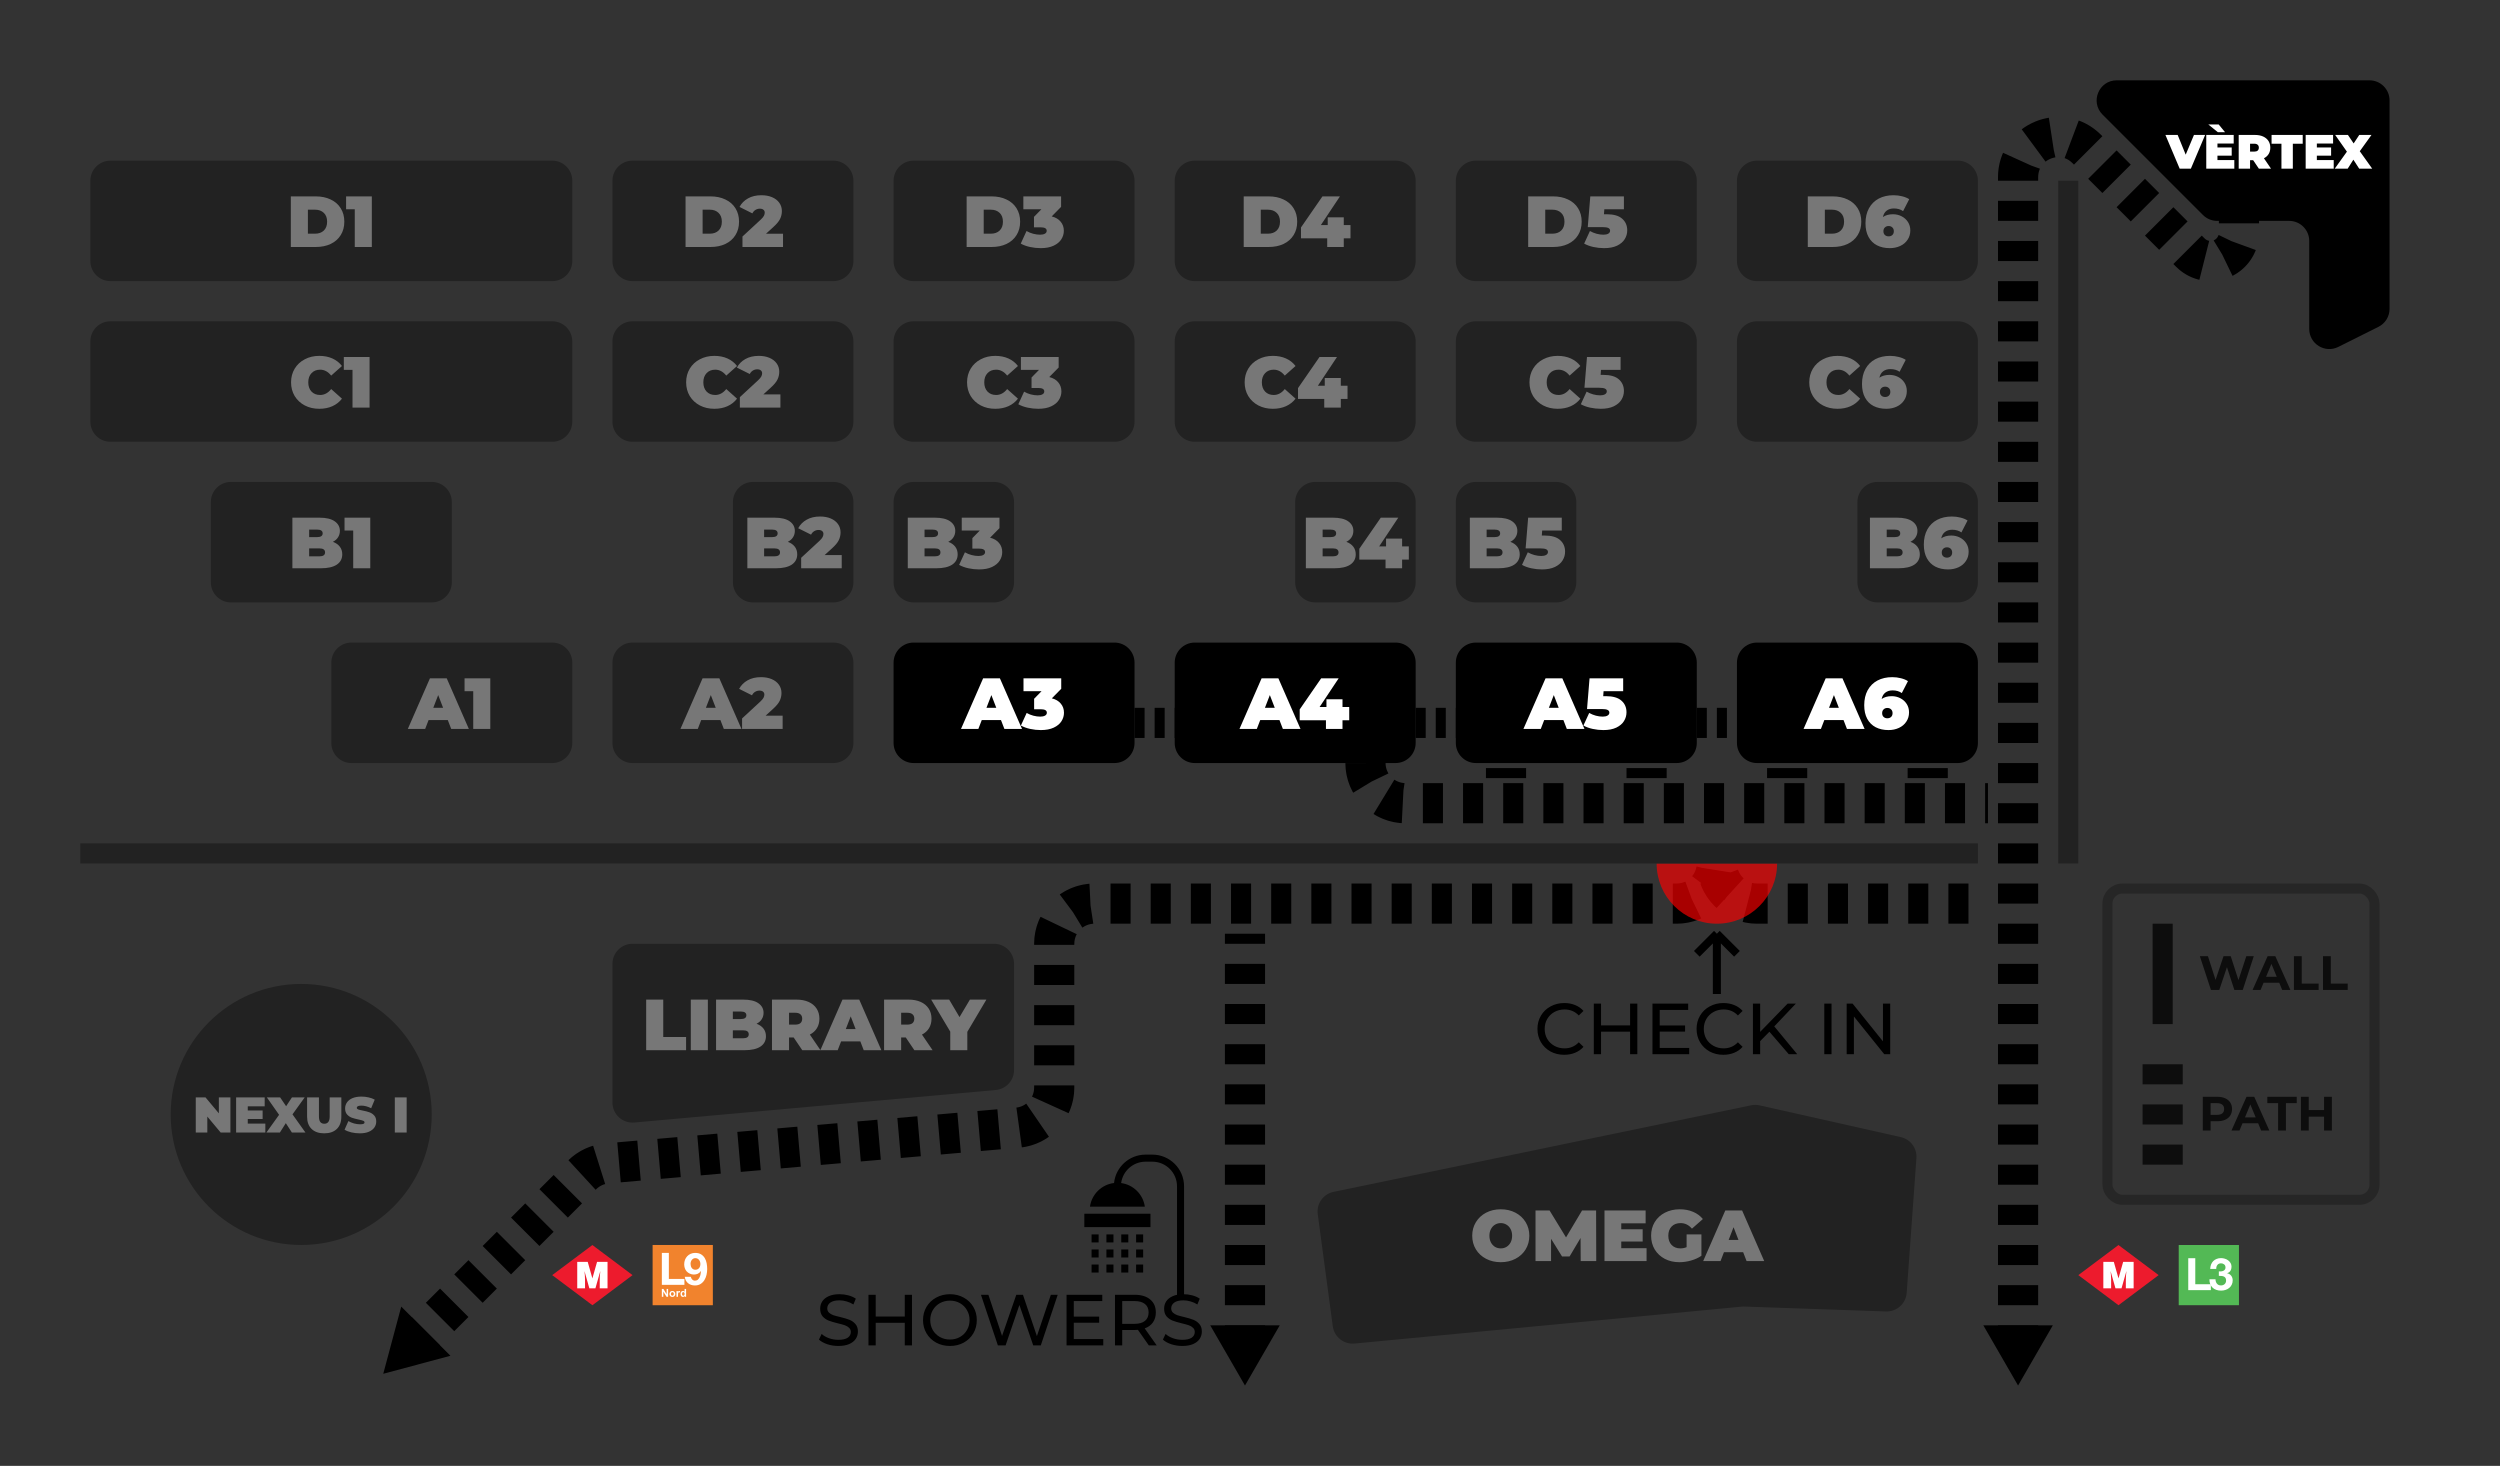 <svg width="1245" height="730" viewBox="0 0 1245 730" fill="none" xmlns="http://www.w3.org/2000/svg">
<rect x="0" y="0" width="1245" height="730" fill="#333333" stroke="none"/>
<path d="M565 360L865 360" stroke="black" stroke-width="15" stroke-dasharray="5 5"/>
<path d="M1180 40H1054.14C1045.23 40 1040.77 50.771 1047.07 57.071L1097.07 107.071C1098.95 108.946 1101.49 110 1104.14 110H1140C1145.52 110 1150 114.477 1150 120V163.82C1150 171.253 1157.82 176.088 1164.47 172.764L1184.47 162.764C1187.86 161.07 1190 157.607 1190 153.82V50C1190 44.477 1185.52 40 1180 40Z" fill="black"/>
<path d="M1098.16 67.2L1091.05 84H1085.48L1078.38 67.2H1084.48L1088.48 77.016L1092.59 67.2H1098.16ZM1112.69 79.728V84H1098.72V67.2H1112.38V71.472H1104.29V73.44H1111.39V77.52H1104.29V79.728H1112.69ZM1099.75 61.992H1104.91L1108.08 65.832H1104.48L1099.75 61.992ZM1122.07 79.776H1120.53V84H1114.87V67.2H1122.96C1124.51 67.2 1125.86 67.456 1127.01 67.968C1128.16 68.48 1129.05 69.216 1129.68 70.176C1130.3 71.136 1130.61 72.256 1130.61 73.536C1130.61 74.736 1130.34 75.784 1129.8 76.68C1129.25 77.576 1128.47 78.288 1127.44 78.816L1130.97 84H1124.92L1122.07 79.776ZM1124.9 73.536C1124.9 72.912 1124.71 72.432 1124.32 72.096C1123.94 71.744 1123.36 71.568 1122.6 71.568H1120.53V75.504H1122.6C1123.36 75.504 1123.94 75.336 1124.32 75C1124.71 74.648 1124.9 74.16 1124.9 73.536ZM1136.16 71.592H1131.24V67.2H1146.75V71.592H1141.83V84H1136.16V71.592ZM1162.19 79.728V84H1148.22V67.2H1161.88V71.472H1153.79V73.44H1160.89V77.52H1153.79V79.728H1162.19ZM1174.88 84L1171.98 79.512L1169.15 84H1162.69L1168.76 75.528L1162.91 67.2H1169.27L1172.12 71.424L1174.91 67.2H1181L1175.17 75.312L1181.36 84H1174.88Z" fill="white"/>
<path d="M1005 670V450V88.284C1005 70.466 1026.54 61.543 1039.14 74.142L1090.86 125.858C1093.51 128.51 1097.11 130 1100.86 130V130C1108.67 130 1115 123.668 1115 115.858V100M680 380V380C680 391.046 688.954 400 700 400H990M205 670L289.848 585.152C293.176 581.824 297.57 579.777 302.258 579.369L506.733 561.588C517.068 560.69 525 552.038 525 541.664V470C525 458.954 533.954 450 545 450H835V450C846.006 450 854.944 441.006 855 430V430V430C855.058 441.005 863.996 450 875 450H990M620 670V465" stroke="black" stroke-width="20" stroke-linejoin="bevel" stroke-dasharray="10 10"/>
<path d="M960 382.5V387.5M820 382.5V387.5M750 382.5V387.5M890 382.5V387.5" stroke="black" stroke-width="20"/>
<g opacity="0.333">
<path d="M949.53 643.835L954.379 576.761C954.736 571.824 951.428 567.369 946.599 566.283L876.286 550.474C874.897 550.162 873.457 550.149 872.063 550.438L664.12 593.54C658.981 594.605 655.54 599.46 656.238 604.661L663.721 660.461C664.435 665.787 669.231 669.597 674.581 669.087L868.014 650.645L939.21 653.108C944.584 653.294 949.142 649.198 949.53 643.835Z" fill="black"/>
<path d="M747.385 628.576C744.673 628.576 742.237 628.012 740.077 626.884C737.917 625.756 736.225 624.196 735.001 622.204C733.777 620.188 733.165 617.92 733.165 615.4C733.165 612.88 733.777 610.624 735.001 608.632C736.225 606.616 737.917 605.044 740.077 603.916C742.237 602.788 744.673 602.224 747.385 602.224C750.097 602.224 752.533 602.788 754.693 603.916C756.853 605.044 758.545 606.616 759.769 608.632C760.993 610.624 761.605 612.88 761.605 615.4C761.605 617.92 760.993 620.188 759.769 622.204C758.545 624.196 756.853 625.756 754.693 626.884C752.533 628.012 750.097 628.576 747.385 628.576ZM747.385 621.7C748.441 621.7 749.389 621.448 750.229 620.944C751.093 620.416 751.777 619.684 752.281 618.748C752.785 617.788 753.037 616.672 753.037 615.4C753.037 614.128 752.785 613.024 752.281 612.088C751.777 611.128 751.093 610.396 750.229 609.892C749.389 609.364 748.441 609.1 747.385 609.1C746.329 609.1 745.369 609.364 744.505 609.892C743.665 610.396 742.993 611.128 742.489 612.088C741.985 613.024 741.733 614.128 741.733 615.4C741.733 616.672 741.985 617.788 742.489 618.748C742.993 619.684 743.665 620.416 744.505 620.944C745.369 621.448 746.329 621.7 747.385 621.7ZM787.189 628L787.117 616.516L781.645 625.732H777.901L772.429 616.912V628H764.689V602.8H771.673L779.881 616.228L787.873 602.8H794.857L794.929 628H787.189ZM819.988 621.592V628H799.036V602.8H819.52V609.208H807.388V612.16H818.044V618.28H807.388V621.592H819.988ZM839.927 614.716H847.307V625.372C845.819 626.404 844.091 627.196 842.123 627.748C840.155 628.3 838.223 628.576 836.327 628.576C833.639 628.576 831.227 628.024 829.091 626.92C826.955 625.792 825.275 624.232 824.051 622.24C822.851 620.224 822.251 617.944 822.251 615.4C822.251 612.856 822.851 610.588 824.051 608.596C825.275 606.58 826.967 605.02 829.127 603.916C831.311 602.788 833.771 602.224 836.507 602.224C838.979 602.224 841.187 602.644 843.131 603.484C845.099 604.3 846.731 605.5 848.027 607.084L842.591 611.872C841.007 610.024 839.123 609.1 836.939 609.1C835.067 609.1 833.579 609.664 832.475 610.792C831.371 611.92 830.819 613.456 830.819 615.4C830.819 617.296 831.359 618.82 832.439 619.972C833.543 621.124 835.007 621.7 836.831 621.7C837.911 621.7 838.943 621.496 839.927 621.088V614.716ZM868.099 623.608H858.523L856.831 628H848.191L859.207 602.8H867.559L878.575 628H869.791L868.099 623.608ZM865.759 617.488L863.311 611.152L860.863 617.488H865.759Z" fill="white"/>
</g>
<g opacity="0.333">
<path d="M305 480V549.06C305 554.936 310.043 559.546 315.896 559.019L495.896 542.819C501.051 542.355 505 538.035 505 532.86V480C505 474.477 500.523 470 495 470H315C309.477 470 305 474.477 305 480Z" fill="black"/>
<path d="M321.798 497.8H330.294V516.412H341.67V523H321.798V497.8ZM344.017 497.8H352.513V523H344.017V497.8ZM376.763 509.824C378.251 510.376 379.403 511.18 380.219 512.236C381.035 513.292 381.443 514.564 381.443 516.052C381.443 518.26 380.531 519.976 378.707 521.2C376.883 522.4 374.243 523 370.787 523H356.603V497.8H370.067C373.427 497.8 375.959 498.4 377.663 499.6C379.391 500.8 380.255 502.396 380.255 504.388C380.255 505.564 379.955 506.62 379.355 507.556C378.779 508.492 377.915 509.248 376.763 509.824ZM364.955 503.74V507.484H368.915C370.763 507.484 371.687 506.86 371.687 505.612C371.687 504.364 370.763 503.74 368.915 503.74H364.955ZM370.067 517.06C371.939 517.06 372.875 516.4 372.875 515.08C372.875 513.76 371.939 513.1 370.067 513.1H364.955V517.06H370.067ZM395.247 516.664H392.943V523H384.447V497.8H396.579C398.907 497.8 400.935 498.184 402.663 498.952C404.391 499.72 405.723 500.824 406.659 502.264C407.595 503.704 408.063 505.384 408.063 507.304C408.063 509.104 407.655 510.676 406.839 512.02C406.023 513.364 404.847 514.432 403.311 515.224L408.603 523H399.531L395.247 516.664ZM399.495 507.304C399.495 506.368 399.207 505.648 398.631 505.144C398.055 504.616 397.191 504.352 396.039 504.352H392.943V510.256H396.039C397.191 510.256 398.055 510.004 398.631 509.5C399.207 508.972 399.495 508.24 399.495 507.304ZM428.443 518.608H418.867L417.175 523H408.535L419.551 497.8H427.903L438.919 523H430.135L428.443 518.608ZM426.103 512.488L423.655 506.152L421.207 512.488H426.103ZM451.075 516.664H448.771V523H440.275V497.8H452.407C454.735 497.8 456.763 498.184 458.491 498.952C460.219 499.72 461.551 500.824 462.487 502.264C463.423 503.704 463.891 505.384 463.891 507.304C463.891 509.104 463.483 510.676 462.667 512.02C461.851 513.364 460.675 514.432 459.139 515.224L464.431 523H455.359L451.075 516.664ZM455.323 507.304C455.323 506.368 455.035 505.648 454.459 505.144C453.883 504.616 453.019 504.352 451.867 504.352H448.771V510.256H451.867C453.019 510.256 453.883 510.004 454.459 509.5C455.035 508.972 455.323 508.24 455.323 507.304ZM481.723 513.856V523H473.227V513.748L463.723 497.8H472.687L477.835 506.512L483.019 497.8H491.227L481.723 513.856Z" fill="white"/>
</g>
<g opacity="0.333">
<circle cx="150" cy="555" r="65" fill="black"/>
<path d="M114.744 546.5V564H109.894L103.244 556.05V564H97.494V546.5H102.344L108.994 554.45V546.5H114.744ZM132.137 559.55V564H117.587V546.5H131.812V550.95H123.387V553H130.787V557.25H123.387V559.55H132.137ZM145.361 564L142.336 559.325L139.386 564H132.661L138.986 555.175L132.886 546.5H139.511L142.486 550.9L145.386 546.5H151.736L145.661 554.95L152.111 564H145.361ZM161.46 564.4C158.777 564.4 156.685 563.675 155.185 562.225C153.685 560.775 152.935 558.742 152.935 556.125V546.5H158.835V555.95C158.835 557.233 159.06 558.167 159.51 558.75C159.977 559.333 160.643 559.625 161.51 559.625C162.377 559.625 163.035 559.333 163.485 558.75C163.952 558.167 164.185 557.233 164.185 555.95V546.5H169.985V556.125C169.985 558.742 169.235 560.775 167.735 562.225C166.235 563.675 164.143 564.4 161.46 564.4ZM179.215 564.4C177.765 564.4 176.348 564.242 174.965 563.925C173.598 563.592 172.473 563.15 171.59 562.6L173.49 558.3C174.323 558.783 175.256 559.175 176.29 559.475C177.323 559.758 178.315 559.9 179.265 559.9C180.081 559.9 180.665 559.825 181.015 559.675C181.365 559.508 181.54 559.267 181.54 558.95C181.54 558.583 181.306 558.308 180.84 558.125C180.39 557.942 179.64 557.742 178.59 557.525C177.24 557.242 176.115 556.942 175.215 556.625C174.315 556.292 173.531 555.758 172.865 555.025C172.198 554.275 171.865 553.267 171.865 552C171.865 550.9 172.173 549.9 172.79 549C173.406 548.1 174.323 547.392 175.54 546.875C176.773 546.358 178.265 546.1 180.015 546.1C181.215 546.1 182.39 546.233 183.54 546.5C184.706 546.75 185.731 547.125 186.615 547.625L184.84 551.9C183.123 551.033 181.498 550.6 179.965 550.6C178.448 550.6 177.69 550.967 177.69 551.7C177.69 552.05 177.915 552.317 178.365 552.5C178.815 552.667 179.556 552.85 180.59 553.05C181.923 553.3 183.048 553.592 183.965 553.925C184.881 554.242 185.673 554.767 186.34 555.5C187.023 556.233 187.365 557.233 187.365 558.5C187.365 559.6 187.056 560.6 186.44 561.5C185.823 562.383 184.898 563.092 183.665 563.625C182.448 564.142 180.965 564.4 179.215 564.4ZM196.615 546.5H202.515V564H196.615V546.5Z" fill="white"/>
</g>
<g opacity="0.333">
<path d="M835 160H735C729.477 160 725 164.477 725 170V210C725 215.523 729.477 220 735 220H835C840.523 220 845 215.523 845 210V170C845 164.477 840.523 160 835 160Z" fill="black"/>
<path d="M775.721 203.576C773.057 203.576 770.657 203.024 768.521 201.92C766.385 200.792 764.705 199.232 763.481 197.24C762.281 195.224 761.681 192.944 761.681 190.4C761.681 187.856 762.281 185.588 763.481 183.596C764.705 181.58 766.385 180.02 768.521 178.916C770.657 177.788 773.057 177.224 775.721 177.224C778.169 177.224 780.353 177.656 782.273 178.52C784.193 179.384 785.777 180.632 787.025 182.264L781.661 187.052C780.101 185.084 778.265 184.1 776.153 184.1C774.377 184.1 772.949 184.676 771.869 185.828C770.789 186.956 770.249 188.48 770.249 190.4C770.249 192.32 770.789 193.856 771.869 195.008C772.949 196.136 774.377 196.7 776.153 196.7C778.265 196.7 780.101 195.716 781.661 193.748L787.025 198.536C785.777 200.168 784.193 201.416 782.273 202.28C780.353 203.144 778.169 203.576 775.721 203.576ZM798.414 186.692C801.942 186.692 804.534 187.436 806.19 188.924C807.87 190.388 808.71 192.32 808.71 194.72C808.71 196.304 808.29 197.768 807.45 199.112C806.634 200.432 805.362 201.512 803.634 202.352C801.906 203.168 799.758 203.576 797.19 203.576C795.414 203.576 793.638 203.384 791.862 203C790.11 202.616 788.574 202.052 787.254 201.308L790.134 195.044C791.19 195.644 792.294 196.1 793.446 196.412C794.622 196.724 795.762 196.88 796.866 196.88C797.85 196.88 798.642 196.712 799.242 196.376C799.866 196.016 800.178 195.524 800.178 194.9C800.178 194.3 799.902 193.856 799.35 193.568C798.798 193.256 797.802 193.1 796.362 193.1H789.054L790.314 177.8H807.054V184.208H797.298L797.118 186.692H798.414Z" fill="white"/>
</g>
<g opacity="0.333">
<path d="M775 240H735C729.477 240 725 244.477 725 250V290C725 295.523 729.477 300 735 300H775C780.523 300 785 295.523 785 290V250C785 244.477 780.523 240 775 240Z" fill="black"/>
<path d="M752.146 269.824C753.634 270.376 754.786 271.18 755.602 272.236C756.418 273.292 756.826 274.564 756.826 276.052C756.826 278.26 755.914 279.976 754.09 281.2C752.266 282.4 749.626 283 746.17 283H731.986V257.8H745.45C748.81 257.8 751.342 258.4 753.046 259.6C754.774 260.8 755.638 262.396 755.638 264.388C755.638 265.564 755.338 266.62 754.738 267.556C754.162 268.492 753.298 269.248 752.146 269.824ZM740.338 263.74V267.484H744.298C746.146 267.484 747.07 266.86 747.07 265.612C747.07 264.364 746.146 263.74 744.298 263.74H740.338ZM745.45 277.06C747.322 277.06 748.258 276.4 748.258 275.08C748.258 273.76 747.322 273.1 745.45 273.1H740.338V277.06H745.45ZM769.117 266.692C772.645 266.692 775.237 267.436 776.893 268.924C778.573 270.388 779.413 272.32 779.413 274.72C779.413 276.304 778.993 277.768 778.153 279.112C777.337 280.432 776.065 281.512 774.337 282.352C772.609 283.168 770.461 283.576 767.893 283.576C766.117 283.576 764.341 283.384 762.565 283C760.813 282.616 759.277 282.052 757.957 281.308L760.837 275.044C761.893 275.644 762.997 276.1 764.149 276.412C765.325 276.724 766.465 276.88 767.569 276.88C768.553 276.88 769.345 276.712 769.945 276.376C770.569 276.016 770.881 275.524 770.881 274.9C770.881 274.3 770.605 273.856 770.053 273.568C769.501 273.256 768.505 273.1 767.065 273.1H759.757L761.017 257.8H777.757V264.208H768.001L767.821 266.692H769.117Z" fill="white"/>
</g>
<path d="M835 320H735C729.477 320 725 324.477 725 330V370C725 375.523 729.477 380 735 380H835C840.523 380 845 375.523 845 370V330C845 324.477 840.523 320 835 320Z" fill="black"/>
<path d="M778.578 358.608H769.002L767.31 363H758.67L769.686 337.8H778.038L789.054 363H780.27L778.578 358.608ZM776.238 352.488L773.79 346.152L771.342 352.488H776.238ZM799.697 346.692C803.225 346.692 805.817 347.436 807.473 348.924C809.153 350.388 809.993 352.32 809.993 354.72C809.993 356.304 809.573 357.768 808.733 359.112C807.917 360.432 806.645 361.512 804.917 362.352C803.189 363.168 801.041 363.576 798.473 363.576C796.697 363.576 794.921 363.384 793.145 363C791.393 362.616 789.857 362.052 788.537 361.308L791.417 355.044C792.473 355.644 793.577 356.1 794.729 356.412C795.905 356.724 797.045 356.88 798.149 356.88C799.133 356.88 799.925 356.712 800.525 356.376C801.149 356.016 801.461 355.524 801.461 354.9C801.461 354.3 801.185 353.856 800.633 353.568C800.081 353.256 799.085 353.1 797.645 353.1H790.337L791.597 337.8H808.337V344.208H798.581L798.401 346.692H799.697Z" fill="white"/>
<path d="M975 320H875C869.477 320 865 324.477 865 330V370C865 375.523 869.477 380 875 380H975C980.523 380 985 375.523 985 370V330C985 324.477 980.523 320 975 320Z" fill="black"/>
<path d="M918.085 358.608H908.509L906.817 363H898.177L909.193 337.8H917.545L928.561 363H919.777L918.085 358.608ZM915.745 352.488L913.297 346.152L910.849 352.488H915.745ZM942.062 346.692C943.598 346.692 945.026 347.028 946.346 347.7C947.666 348.372 948.722 349.32 949.514 350.544C950.306 351.768 950.702 353.172 950.702 354.756C950.702 356.508 950.246 358.056 949.334 359.4C948.446 360.744 947.222 361.776 945.662 362.496C944.102 363.216 942.374 363.576 940.478 363.576C938.054 363.576 935.93 363.108 934.106 362.172C932.306 361.236 930.902 359.844 929.894 357.996C928.886 356.148 928.382 353.88 928.382 351.192C928.382 348.312 928.958 345.816 930.11 343.704C931.286 341.592 932.918 339.984 935.006 338.88C937.118 337.776 939.566 337.224 942.35 337.224C943.862 337.224 945.302 337.404 946.67 337.764C948.038 338.1 949.202 338.58 950.162 339.204L947.102 345.144C945.854 344.256 944.33 343.812 942.53 343.812C941.066 343.812 939.854 344.184 938.894 344.928C937.958 345.648 937.346 346.704 937.058 348.096C938.378 347.16 940.046 346.692 942.062 346.692ZM939.902 357.708C940.67 357.708 941.294 357.48 941.774 357.024C942.254 356.568 942.494 355.944 942.494 355.152C942.494 354.36 942.254 353.736 941.774 353.28C941.294 352.8 940.67 352.56 939.902 352.56C939.134 352.56 938.51 352.8 938.03 353.28C937.55 353.736 937.31 354.36 937.31 355.152C937.31 355.944 937.55 356.568 938.03 357.024C938.51 357.48 939.134 357.708 939.902 357.708Z" fill="white"/>
<g opacity="0.333">
<path d="M975 240H935C929.477 240 925 244.477 925 250V290C925 295.523 929.477 300 935 300H975C980.523 300 985 295.523 985 290V250C985 244.477 980.523 240 975 240Z" fill="black"/>
<path d="M951.39 269.824C952.878 270.376 954.03 271.18 954.846 272.236C955.662 273.292 956.07 274.564 956.07 276.052C956.07 278.26 955.158 279.976 953.334 281.2C951.51 282.4 948.87 283 945.414 283H931.23V257.8H944.694C948.054 257.8 950.586 258.4 952.29 259.6C954.018 260.8 954.882 262.396 954.882 264.388C954.882 265.564 954.582 266.62 953.982 267.556C953.406 268.492 952.542 269.248 951.39 269.824ZM939.582 263.74V267.484H943.542C945.39 267.484 946.314 266.86 946.314 265.612C946.314 264.364 945.39 263.74 943.542 263.74H939.582ZM944.694 277.06C946.566 277.06 947.502 276.4 947.502 275.08C947.502 273.76 946.566 273.1 944.694 273.1H939.582V277.06H944.694ZM971.745 266.692C973.281 266.692 974.709 267.028 976.029 267.7C977.349 268.372 978.405 269.32 979.197 270.544C979.989 271.768 980.385 273.172 980.385 274.756C980.385 276.508 979.929 278.056 979.017 279.4C978.129 280.744 976.905 281.776 975.345 282.496C973.785 283.216 972.057 283.576 970.161 283.576C967.737 283.576 965.613 283.108 963.789 282.172C961.989 281.236 960.585 279.844 959.577 277.996C958.569 276.148 958.065 273.88 958.065 271.192C958.065 268.312 958.641 265.816 959.793 263.704C960.969 261.592 962.601 259.984 964.689 258.88C966.801 257.776 969.249 257.224 972.033 257.224C973.545 257.224 974.985 257.404 976.353 257.764C977.721 258.1 978.885 258.58 979.845 259.204L976.785 265.144C975.537 264.256 974.013 263.812 972.213 263.812C970.749 263.812 969.537 264.184 968.577 264.928C967.641 265.648 967.029 266.704 966.741 268.096C968.061 267.16 969.729 266.692 971.745 266.692ZM969.585 277.708C970.353 277.708 970.977 277.48 971.457 277.024C971.937 276.568 972.177 275.944 972.177 275.152C972.177 274.36 971.937 273.736 971.457 273.28C970.977 272.8 970.353 272.56 969.585 272.56C968.817 272.56 968.193 272.8 967.713 273.28C967.233 273.736 966.993 274.36 966.993 275.152C966.993 275.944 967.233 276.568 967.713 277.024C968.193 277.48 968.817 277.708 969.585 277.708Z" fill="white"/>
</g>
<g opacity="0.333">
<path d="M975 160H875C869.477 160 865 164.477 865 170V210C865 215.523 869.477 220 875 220H975C980.523 220 985 215.523 985 210V170C985 164.477 980.523 160 975 160Z" fill="black"/>
<path d="M915.053 203.576C912.389 203.576 909.989 203.024 907.853 201.92C905.717 200.792 904.037 199.232 902.813 197.24C901.613 195.224 901.013 192.944 901.013 190.4C901.013 187.856 901.613 185.588 902.813 183.596C904.037 181.58 905.717 180.02 907.853 178.916C909.989 177.788 912.389 177.224 915.053 177.224C917.501 177.224 919.685 177.656 921.605 178.52C923.525 179.384 925.109 180.632 926.357 182.264L920.993 187.052C919.433 185.084 917.597 184.1 915.485 184.1C913.709 184.1 912.281 184.676 911.201 185.828C910.121 186.956 909.581 188.48 909.581 190.4C909.581 192.32 910.121 193.856 911.201 195.008C912.281 196.136 913.709 196.7 915.485 196.7C917.597 196.7 919.433 195.716 920.993 193.748L926.357 198.536C925.109 200.168 923.525 201.416 921.605 202.28C919.685 203.144 917.501 203.576 915.053 203.576ZM940.954 186.692C942.49 186.692 943.918 187.028 945.238 187.7C946.558 188.372 947.614 189.32 948.406 190.544C949.198 191.768 949.594 193.172 949.594 194.756C949.594 196.508 949.138 198.056 948.226 199.4C947.338 200.744 946.114 201.776 944.554 202.496C942.994 203.216 941.266 203.576 939.37 203.576C936.946 203.576 934.822 203.108 932.998 202.172C931.198 201.236 929.794 199.844 928.786 197.996C927.778 196.148 927.274 193.88 927.274 191.192C927.274 188.312 927.85 185.816 929.002 183.704C930.178 181.592 931.81 179.984 933.898 178.88C936.01 177.776 938.458 177.224 941.242 177.224C942.754 177.224 944.194 177.404 945.562 177.764C946.93 178.1 948.094 178.58 949.054 179.204L945.994 185.144C944.746 184.256 943.222 183.812 941.422 183.812C939.958 183.812 938.746 184.184 937.786 184.928C936.85 185.648 936.238 186.704 935.95 188.096C937.27 187.16 938.938 186.692 940.954 186.692ZM938.794 197.708C939.562 197.708 940.186 197.48 940.666 197.024C941.146 196.568 941.386 195.944 941.386 195.152C941.386 194.36 941.146 193.736 940.666 193.28C940.186 192.8 939.562 192.56 938.794 192.56C938.026 192.56 937.402 192.8 936.922 193.28C936.442 193.736 936.202 194.36 936.202 195.152C936.202 195.944 936.442 196.568 936.922 197.024C937.402 197.48 938.026 197.708 938.794 197.708Z" fill="white"/>
</g>
<g opacity="0.333">
<path d="M555 160H455C449.477 160 445 164.477 445 170V210C445 215.523 449.477 220 455 220H555C560.523 220 565 215.523 565 210V170C565 164.477 560.523 160 555 160Z" fill="black"/>
<path d="M495.633 203.576C492.969 203.576 490.569 203.024 488.433 201.92C486.297 200.792 484.617 199.232 483.393 197.24C482.193 195.224 481.593 192.944 481.593 190.4C481.593 187.856 482.193 185.588 483.393 183.596C484.617 181.58 486.297 180.02 488.433 178.916C490.569 177.788 492.969 177.224 495.633 177.224C498.081 177.224 500.265 177.656 502.185 178.52C504.105 179.384 505.689 180.632 506.937 182.264L501.573 187.052C500.013 185.084 498.177 184.1 496.065 184.1C494.289 184.1 492.861 184.676 491.781 185.828C490.701 186.956 490.161 188.48 490.161 190.4C490.161 192.32 490.701 193.856 491.781 195.008C492.861 196.136 494.289 196.7 496.065 196.7C498.177 196.7 500.013 195.716 501.573 193.748L506.937 198.536C505.689 200.168 504.105 201.416 502.185 202.28C500.265 203.144 498.081 203.576 495.633 203.576ZM522.53 187.772C524.474 188.252 525.962 189.128 526.994 190.4C528.05 191.648 528.578 193.16 528.578 194.936C528.578 196.448 528.158 197.864 527.318 199.184C526.502 200.48 525.23 201.536 523.502 202.352C521.774 203.168 519.626 203.576 517.058 203.576C515.282 203.576 513.506 203.384 511.73 203C509.978 202.616 508.442 202.052 507.122 201.308L510.002 195.044C511.034 195.644 512.138 196.1 513.314 196.412C514.514 196.724 515.666 196.88 516.77 196.88C517.754 196.88 518.546 196.712 519.146 196.376C519.746 196.04 520.046 195.56 520.046 194.936C520.046 193.784 519.05 193.208 517.058 193.208H513.71V187.988L517.418 184.208H508.418V177.8H527.21V183.02L522.53 187.772Z" fill="white"/>
</g>
<g opacity="0.333">
<path d="M495 240H455C449.477 240 445 244.477 445 250V290C445 295.523 449.477 300 455 300H495C500.523 300 505 295.523 505 290V250C505 244.477 500.523 240 495 240Z" fill="black"/>
<path d="M472.233 269.824C473.721 270.376 474.873 271.18 475.689 272.236C476.505 273.292 476.913 274.564 476.913 276.052C476.913 278.26 476.001 279.976 474.177 281.2C472.353 282.4 469.713 283 466.257 283H452.073V257.8H465.537C468.897 257.8 471.429 258.4 473.133 259.6C474.861 260.8 475.725 262.396 475.725 264.388C475.725 265.564 475.425 266.62 474.825 267.556C474.249 268.492 473.385 269.248 472.233 269.824ZM460.425 263.74V267.484H464.385C466.233 267.484 467.157 266.86 467.157 265.612C467.157 264.364 466.233 263.74 464.385 263.74H460.425ZM465.537 277.06C467.409 277.06 468.345 276.4 468.345 275.08C468.345 273.76 467.409 273.1 465.537 273.1H460.425V277.06H465.537ZM493.057 267.772C495.001 268.252 496.489 269.128 497.521 270.4C498.577 271.648 499.105 273.16 499.105 274.936C499.105 276.448 498.685 277.864 497.845 279.184C497.029 280.48 495.757 281.536 494.029 282.352C492.301 283.168 490.153 283.576 487.585 283.576C485.809 283.576 484.033 283.384 482.257 283C480.505 282.616 478.969 282.052 477.649 281.308L480.529 275.044C481.561 275.644 482.665 276.1 483.841 276.412C485.041 276.724 486.193 276.88 487.297 276.88C488.281 276.88 489.073 276.712 489.673 276.376C490.273 276.04 490.573 275.56 490.573 274.936C490.573 273.784 489.577 273.208 487.585 273.208H484.237V267.988L487.945 264.208H478.945V257.8H497.737V263.02L493.057 267.772Z" fill="white"/>
</g>
<path d="M555 320H455C449.477 320 445 324.477 445 330V370C445 375.523 449.477 380 455 380H555C560.523 380 565 375.523 565 370V330C565 324.477 560.523 320 555 320Z" fill="black"/>
<path d="M498.49 358.608H488.914L487.222 363H478.582L489.598 337.8H497.95L508.966 363H500.182L498.49 358.608ZM496.15 352.488L493.702 346.152L491.254 352.488H496.15ZM523.813 347.772C525.757 348.252 527.245 349.128 528.277 350.4C529.333 351.648 529.861 353.16 529.861 354.936C529.861 356.448 529.441 357.864 528.601 359.184C527.785 360.48 526.513 361.536 524.785 362.352C523.057 363.168 520.909 363.576 518.341 363.576C516.565 363.576 514.789 363.384 513.013 363C511.261 362.616 509.725 362.052 508.405 361.308L511.285 355.044C512.317 355.644 513.421 356.1 514.597 356.412C515.797 356.724 516.949 356.88 518.053 356.88C519.037 356.88 519.829 356.712 520.429 356.376C521.029 356.04 521.329 355.56 521.329 354.936C521.329 353.784 520.333 353.208 518.341 353.208H514.993V347.988L518.701 344.208H509.701V337.8H528.493V343.02L523.813 347.772Z" fill="white"/>
<path d="M695 320H595C589.477 320 585 324.477 585 330V370C585 375.523 589.477 380 595 380H695C700.523 380 705 375.523 705 370V330C705 324.477 700.523 320 695 320Z" fill="black"/>
<path d="M637.171 358.608H627.595L625.903 363H617.263L628.279 337.8H636.631L647.647 363H638.863L637.171 358.608ZM634.831 352.488L632.383 346.152L629.935 352.488H634.831ZM671.912 358.68H668.564V363H660.32V358.68H647.252V353.28L657.944 337.8H666.656L657.152 352.092H660.572V348.24H668.564V352.092H671.912V358.68Z" fill="white"/>
<g opacity="0.333">
<path d="M695 240H655C649.477 240 645 244.477 645 250V290C645 295.523 649.477 300 655 300H695C700.523 300 705 295.523 705 290V250C705 244.477 700.523 240 695 240Z" fill="black"/>
<path d="M670.476 269.824C671.964 270.376 673.116 271.18 673.932 272.236C674.748 273.292 675.156 274.564 675.156 276.052C675.156 278.26 674.244 279.976 672.42 281.2C670.596 282.4 667.956 283 664.5 283H650.316V257.8H663.78C667.14 257.8 669.672 258.4 671.376 259.6C673.104 260.8 673.968 262.396 673.968 264.388C673.968 265.564 673.668 266.62 673.068 267.556C672.492 268.492 671.628 269.248 670.476 269.824ZM658.668 263.74V267.484H662.628C664.476 267.484 665.4 266.86 665.4 265.612C665.4 264.364 664.476 263.74 662.628 263.74H658.668ZM663.78 277.06C665.652 277.06 666.588 276.4 666.588 275.08C666.588 273.76 665.652 273.1 663.78 273.1H658.668V277.06H663.78ZM701.595 278.68H698.247V283H690.003V278.68H676.935V273.28L687.627 257.8H696.339L686.835 272.092H690.255V268.24H698.247V272.092H701.595V278.68Z" fill="white"/>
</g>
<g opacity="0.333">
<path d="M695 160H595C589.477 160 585 164.477 585 170V210C585 215.523 589.477 220 595 220H695C700.523 220 705 215.523 705 210V170C705 164.477 700.523 160 695 160Z" fill="black"/>
<path d="M633.875 203.576C631.211 203.576 628.811 203.024 626.675 201.92C624.539 200.792 622.859 199.232 621.635 197.24C620.435 195.224 619.835 192.944 619.835 190.4C619.835 187.856 620.435 185.588 621.635 183.596C622.859 181.58 624.539 180.02 626.675 178.916C628.811 177.788 631.211 177.224 633.875 177.224C636.323 177.224 638.507 177.656 640.427 178.52C642.347 179.384 643.931 180.632 645.179 182.264L639.815 187.052C638.255 185.084 636.419 184.1 634.307 184.1C632.531 184.1 631.103 184.676 630.023 185.828C628.943 186.956 628.403 188.48 628.403 190.4C628.403 192.32 628.943 193.856 630.023 195.008C631.103 196.136 632.531 196.7 634.307 196.7C636.419 196.7 638.255 195.716 639.815 193.748L645.179 198.536C643.931 200.168 642.347 201.416 640.427 202.28C638.507 203.144 636.323 203.576 633.875 203.576ZM671.068 198.68H667.72V203H659.476V198.68H646.408V193.28L657.1 177.8H665.812L656.308 192.092H659.728V188.24H667.72V192.092H671.068V198.68Z" fill="white"/>
</g>
<g opacity="0.333">
<path d="M275 160H55C49.477 160 45 164.477 45 170V210C45 215.523 49.477 220 55 220H275C280.523 220 285 215.523 285 210V170C285 164.477 280.523 160 275 160Z" fill="black"/>
<path d="M158.99 203.576C156.326 203.576 153.926 203.024 151.79 201.92C149.654 200.792 147.974 199.232 146.75 197.24C145.55 195.224 144.95 192.944 144.95 190.4C144.95 187.856 145.55 185.588 146.75 183.596C147.974 181.58 149.654 180.02 151.79 178.916C153.926 177.788 156.326 177.224 158.99 177.224C161.438 177.224 163.622 177.656 165.542 178.52C167.462 179.384 169.046 180.632 170.294 182.264L164.93 187.052C163.37 185.084 161.534 184.1 159.422 184.1C157.646 184.1 156.218 184.676 155.138 185.828C154.058 186.956 153.518 188.48 153.518 190.4C153.518 192.32 154.058 193.856 155.138 195.008C156.218 196.136 157.646 196.7 159.422 196.7C161.534 196.7 163.37 195.716 164.93 193.748L170.294 198.536C169.046 200.168 167.462 201.416 165.542 202.28C163.622 203.144 161.438 203.576 158.99 203.576ZM184.043 177.8V203H175.547V184.208H171.227V177.8H184.043Z" fill="white"/>
</g>
<g opacity="0.333">
<path d="M275 80H55C49.477 80 45 84.477 45 90V130C45 135.523 49.477 140 55 140H275C280.523 140 285 135.523 285 130V90C285 84.477 280.523 80 275 80Z" fill="black"/>
<path d="M144.833 97.8H157.253C160.061 97.8 162.533 98.316 164.669 99.348C166.829 100.356 168.497 101.808 169.673 103.704C170.873 105.6 171.473 107.832 171.473 110.4C171.473 112.968 170.873 115.2 169.673 117.096C168.497 118.992 166.829 120.456 164.669 121.488C162.533 122.496 160.061 123 157.253 123H144.833V97.8ZM156.893 116.376C158.717 116.376 160.169 115.86 161.249 114.828C162.353 113.772 162.905 112.296 162.905 110.4C162.905 108.504 162.353 107.04 161.249 106.008C160.169 104.952 158.717 104.424 156.893 104.424H153.329V116.376H156.893ZM185.168 97.8V123H176.672V104.208H172.352V97.8H185.168Z" fill="white"/>
</g>
<g opacity="0.333">
<path d="M215 240H115C109.477 240 105 244.477 105 250V290C105 295.523 109.477 300 115 300H215C220.523 300 225 295.523 225 290V250C225 244.477 220.523 240 215 240Z" fill="black"/>
<path d="M165.767 269.824C167.255 270.376 168.407 271.18 169.223 272.236C170.039 273.292 170.447 274.564 170.447 276.052C170.447 278.26 169.535 279.976 167.711 281.2C165.887 282.4 163.247 283 159.791 283H145.607V257.8H159.071C162.431 257.8 164.963 258.4 166.667 259.6C168.395 260.8 169.259 262.396 169.259 264.388C169.259 265.564 168.959 266.62 168.359 267.556C167.783 268.492 166.919 269.248 165.767 269.824ZM153.959 263.74V267.484H157.919C159.767 267.484 160.691 266.86 160.691 265.612C160.691 264.364 159.767 263.74 157.919 263.74H153.959ZM159.071 277.06C160.943 277.06 161.879 276.4 161.879 275.08C161.879 273.76 160.943 273.1 159.071 273.1H153.959V277.06H159.071ZM184.394 257.8V283H175.898V264.208H171.578V257.8H184.394Z" fill="white"/>
</g>
<g opacity="0.333">
<path d="M275 320H175C169.477 320 165 324.477 165 330V370C165 375.523 169.477 380 175 380H275C280.523 380 285 375.523 285 370V330C285 324.477 280.523 320 275 320Z" fill="black"/>
<path d="M223.007 358.608H213.431L211.739 363H203.099L214.115 337.8H222.467L233.483 363H224.699L223.007 358.608ZM220.667 352.488L218.219 346.152L215.771 352.488H220.667ZM244.166 337.8V363H235.67V344.208H231.35V337.8H244.166Z" fill="white"/>
</g>
<g opacity="0.333">
<path d="M415 320H315C309.477 320 305 324.477 305 330V370C305 375.523 309.477 380 315 380H415C420.523 380 425 375.523 425 370V330C425 324.477 420.523 320 415 320Z" fill="black"/>
<path d="M358.771 358.608H349.195L347.503 363H338.863L349.879 337.8H358.231L369.247 363H360.463L358.771 358.608ZM356.431 352.488L353.983 346.152L351.535 352.488H356.431ZM389.755 356.412V363H369.559V357.78L378.667 349.356C379.459 348.612 379.987 347.976 380.251 347.448C380.515 346.92 380.647 346.404 380.647 345.9C380.647 345.276 380.431 344.796 379.999 344.46C379.591 344.1 378.991 343.92 378.199 343.92C377.431 343.92 376.711 344.124 376.039 344.532C375.367 344.94 374.851 345.516 374.491 346.26L368.083 343.056C369.043 341.256 370.447 339.84 372.295 338.808C374.143 337.752 376.375 337.224 378.991 337.224C380.983 337.224 382.747 337.548 384.283 338.196C385.819 338.844 387.019 339.768 387.883 340.968C388.747 342.168 389.179 343.548 389.179 345.108C389.179 346.5 388.879 347.808 388.279 349.032C387.703 350.232 386.563 351.6 384.859 353.136L381.259 356.412H389.755Z" fill="white"/>
</g>
<g opacity="0.333">
<path d="M415 240H375C369.477 240 365 244.477 365 250V290C365 295.523 369.477 300 375 300H415C420.523 300 425 295.523 425 290V250C425 244.477 420.523 240 415 240Z" fill="black"/>
<path d="M392.339 269.824C393.827 270.376 394.979 271.18 395.795 272.236C396.611 273.292 397.019 274.564 397.019 276.052C397.019 278.26 396.107 279.976 394.283 281.2C392.459 282.4 389.819 283 386.363 283H372.179V257.8H385.643C389.003 257.8 391.535 258.4 393.239 259.6C394.967 260.8 395.831 262.396 395.831 264.388C395.831 265.564 395.531 266.62 394.931 267.556C394.355 268.492 393.491 269.248 392.339 269.824ZM380.531 263.74V267.484H384.491C386.339 267.484 387.263 266.86 387.263 265.612C387.263 264.364 386.339 263.74 384.491 263.74H380.531ZM385.643 277.06C387.515 277.06 388.451 276.4 388.451 275.08C388.451 273.76 387.515 273.1 385.643 273.1H380.531V277.06H385.643ZM419.175 276.412V283H398.979V277.78L408.087 269.356C408.879 268.612 409.407 267.976 409.671 267.448C409.935 266.92 410.067 266.404 410.067 265.9C410.067 265.276 409.851 264.796 409.419 264.46C409.011 264.1 408.411 263.92 407.619 263.92C406.851 263.92 406.131 264.124 405.459 264.532C404.787 264.94 404.271 265.516 403.911 266.26L397.503 263.056C398.463 261.256 399.867 259.84 401.715 258.808C403.563 257.752 405.795 257.224 408.411 257.224C410.403 257.224 412.167 257.548 413.703 258.196C415.239 258.844 416.439 259.768 417.303 260.968C418.167 262.168 418.599 263.548 418.599 265.108C418.599 266.5 418.299 267.808 417.699 269.032C417.123 270.232 415.983 271.6 414.279 273.136L410.679 276.412H419.175Z" fill="white"/>
</g>
<g opacity="0.333">
<path d="M415 160H315C309.477 160 305 164.477 305 170V210C305 215.523 309.477 220 315 220H415C420.523 220 425 215.523 425 210V170C425 164.477 420.523 160 415 160Z" fill="black"/>
<path d="M355.738 203.576C353.074 203.576 350.674 203.024 348.538 201.92C346.402 200.792 344.722 199.232 343.498 197.24C342.298 195.224 341.698 192.944 341.698 190.4C341.698 187.856 342.298 185.588 343.498 183.596C344.722 181.58 346.402 180.02 348.538 178.916C350.674 177.788 353.074 177.224 355.738 177.224C358.186 177.224 360.37 177.656 362.29 178.52C364.21 179.384 365.794 180.632 367.042 182.264L361.678 187.052C360.118 185.084 358.282 184.1 356.17 184.1C354.394 184.1 352.966 184.676 351.886 185.828C350.806 186.956 350.266 188.48 350.266 190.4C350.266 192.32 350.806 193.856 351.886 195.008C352.966 196.136 354.394 196.7 356.17 196.7C358.282 196.7 360.118 195.716 361.678 193.748L367.042 198.536C365.794 200.168 364.21 201.416 362.29 202.28C360.37 203.144 358.186 203.576 355.738 203.576ZM388.647 196.412V203H368.451V197.78L377.559 189.356C378.351 188.612 378.879 187.976 379.143 187.448C379.407 186.92 379.539 186.404 379.539 185.9C379.539 185.276 379.323 184.796 378.891 184.46C378.483 184.1 377.883 183.92 377.091 183.92C376.323 183.92 375.603 184.124 374.931 184.532C374.259 184.94 373.743 185.516 373.383 186.26L366.975 183.056C367.935 181.256 369.339 179.84 371.187 178.808C373.035 177.752 375.267 177.224 377.883 177.224C379.875 177.224 381.639 177.548 383.175 178.196C384.711 178.844 385.911 179.768 386.775 180.968C387.639 182.168 388.071 183.548 388.071 185.108C388.071 186.5 387.771 187.808 387.171 189.032C386.595 190.232 385.455 191.6 383.751 193.136L380.151 196.412H388.647Z" fill="white"/>
</g>
<g opacity="0.333">
<path d="M835 80H735C729.477 80 725 84.477 725 90V130C725 135.523 729.477 140 735 140H835C840.523 140 845 135.523 845 130V90C845 84.477 840.523 80 835 80Z" fill="black"/>
<path d="M761.036 97.8H773.456C776.264 97.8 778.736 98.316 780.872 99.348C783.032 100.356 784.7 101.808 785.876 103.704C787.076 105.6 787.676 107.832 787.676 110.4C787.676 112.968 787.076 115.2 785.876 117.096C784.7 118.992 783.032 120.456 780.872 121.488C778.736 122.496 776.264 123 773.456 123H761.036V97.8ZM773.096 116.376C774.92 116.376 776.372 115.86 777.452 114.828C778.556 113.772 779.108 112.296 779.108 110.4C779.108 108.504 778.556 107.04 777.452 106.008C776.372 104.952 774.92 104.424 773.096 104.424H769.532V116.376H773.096ZM800.067 106.692C803.595 106.692 806.187 107.436 807.843 108.924C809.523 110.388 810.363 112.32 810.363 114.72C810.363 116.304 809.943 117.768 809.103 119.112C808.287 120.432 807.015 121.512 805.287 122.352C803.559 123.168 801.411 123.576 798.843 123.576C797.067 123.576 795.291 123.384 793.515 123C791.763 122.616 790.227 122.052 788.907 121.308L791.787 115.044C792.843 115.644 793.947 116.1 795.099 116.412C796.275 116.724 797.415 116.88 798.519 116.88C799.503 116.88 800.295 116.712 800.895 116.376C801.519 116.016 801.831 115.524 801.831 114.9C801.831 114.3 801.555 113.856 801.003 113.568C800.451 113.256 799.455 113.1 798.015 113.1H790.707L791.967 97.8H808.707V104.208H798.951L798.771 106.692H800.067Z" fill="white"/>
</g>
<g opacity="0.333">
<path d="M975 80H875C869.477 80 865 84.477 865 90V130C865 135.523 869.477 140 875 140H975C980.523 140 985 135.523 985 130V90C985 84.477 980.523 80 975 80Z" fill="black"/>
<path d="M900.281 97.8H912.701C915.509 97.8 917.981 98.316 920.117 99.348C922.277 100.356 923.945 101.808 925.121 103.704C926.321 105.6 926.921 107.832 926.921 110.4C926.921 112.968 926.321 115.2 925.121 117.096C923.945 118.992 922.277 120.456 920.117 121.488C917.981 122.496 915.509 123 912.701 123H900.281V97.8ZM912.341 116.376C914.165 116.376 915.617 115.86 916.697 114.828C917.801 113.772 918.353 112.296 918.353 110.4C918.353 108.504 917.801 107.04 916.697 106.008C915.617 104.952 914.165 104.424 912.341 104.424H908.777V116.376H912.341ZM942.695 106.692C944.231 106.692 945.659 107.028 946.979 107.7C948.299 108.372 949.355 109.32 950.147 110.544C950.939 111.768 951.335 113.172 951.335 114.756C951.335 116.508 950.879 118.056 949.967 119.4C949.079 120.744 947.855 121.776 946.295 122.496C944.735 123.216 943.007 123.576 941.111 123.576C938.687 123.576 936.563 123.108 934.739 122.172C932.939 121.236 931.535 119.844 930.527 117.996C929.519 116.148 929.015 113.88 929.015 111.192C929.015 108.312 929.591 105.816 930.743 103.704C931.919 101.592 933.551 99.984 935.639 98.88C937.751 97.776 940.199 97.224 942.983 97.224C944.495 97.224 945.935 97.404 947.303 97.764C948.671 98.1 949.835 98.58 950.795 99.204L947.735 105.144C946.487 104.256 944.963 103.812 943.163 103.812C941.699 103.812 940.487 104.184 939.527 104.928C938.591 105.648 937.979 106.704 937.691 108.096C939.011 107.16 940.679 106.692 942.695 106.692ZM940.535 117.708C941.303 117.708 941.927 117.48 942.407 117.024C942.887 116.568 943.127 115.944 943.127 115.152C943.127 114.36 942.887 113.736 942.407 113.28C941.927 112.8 941.303 112.56 940.535 112.56C939.767 112.56 939.143 112.8 938.663 113.28C938.183 113.736 937.943 114.36 937.943 115.152C937.943 115.944 938.183 116.568 938.663 117.024C939.143 117.48 939.767 117.708 940.535 117.708Z" fill="white"/>
</g>
<g opacity="0.333">
<path d="M555 80H455C449.477 80 445 84.477 445 90V130C445 135.523 449.477 140 455 140H555C560.523 140 565 135.523 565 130V90C565 84.477 560.523 80 555 80Z" fill="black"/>
<path d="M481.388 97.8H493.808C496.616 97.8 499.088 98.316 501.224 99.348C503.384 100.356 505.052 101.808 506.228 103.704C507.428 105.6 508.028 107.832 508.028 110.4C508.028 112.968 507.428 115.2 506.228 117.096C505.052 118.992 503.384 120.456 501.224 121.488C499.088 122.496 496.616 123 493.808 123H481.388V97.8ZM493.448 116.376C495.272 116.376 496.724 115.86 497.804 114.828C498.908 113.772 499.46 112.296 499.46 110.4C499.46 108.504 498.908 107.04 497.804 106.008C496.724 104.952 495.272 104.424 493.448 104.424H489.884V116.376H493.448ZM523.743 107.772C525.687 108.252 527.175 109.128 528.207 110.4C529.263 111.648 529.791 113.16 529.791 114.936C529.791 116.448 529.371 117.864 528.531 119.184C527.715 120.48 526.443 121.536 524.715 122.352C522.987 123.168 520.839 123.576 518.271 123.576C516.495 123.576 514.719 123.384 512.943 123C511.191 122.616 509.655 122.052 508.335 121.308L511.215 115.044C512.247 115.644 513.351 116.1 514.527 116.412C515.727 116.724 516.879 116.88 517.983 116.88C518.967 116.88 519.759 116.712 520.359 116.376C520.959 116.04 521.259 115.56 521.259 114.936C521.259 113.784 520.263 113.208 518.271 113.208H514.923V107.988L518.631 104.208H509.631V97.8H528.423V103.02L523.743 107.772Z" fill="white"/>
</g>
<g opacity="0.333">
<path d="M695 80H595C589.477 80 585 84.477 585 90V130C585 135.523 589.477 140 595 140H695C700.523 140 705 135.523 705 130V90C705 84.477 700.523 80 695 80Z" fill="black"/>
<path d="M619.366 97.8H631.786C634.594 97.8 637.066 98.316 639.202 99.348C641.362 100.356 643.03 101.808 644.206 103.704C645.406 105.6 646.006 107.832 646.006 110.4C646.006 112.968 645.406 115.2 644.206 117.096C643.03 118.992 641.362 120.456 639.202 121.488C637.066 122.496 634.594 123 631.786 123H619.366V97.8ZM631.426 116.376C633.25 116.376 634.702 115.86 635.782 114.828C636.886 113.772 637.438 112.296 637.438 110.4C637.438 108.504 636.886 107.04 635.782 106.008C634.702 104.952 633.25 104.424 631.426 104.424H627.862V116.376H631.426ZM672.545 118.68H669.197V123H660.953V118.68H647.885V113.28L658.577 97.8H667.289L657.785 112.092H661.205V108.24H669.197V112.092H672.545V118.68Z" fill="white"/>
</g>
<g opacity="0.333">
<path d="M415 80H315C309.477 80 305 84.477 305 90V130C305 135.523 309.477 140 315 140H415C420.523 140 425 135.523 425 130V90C425 84.477 420.523 80 415 80Z" fill="black"/>
<path d="M341.406 97.8H353.826C356.634 97.8 359.106 98.316 361.242 99.348C363.402 100.356 365.07 101.808 366.246 103.704C367.446 105.6 368.046 107.832 368.046 110.4C368.046 112.968 367.446 115.2 366.246 117.096C365.07 118.992 363.402 120.456 361.242 121.488C359.106 122.496 356.634 123 353.826 123H341.406V97.8ZM353.466 116.376C355.29 116.376 356.742 115.86 357.822 114.828C358.926 113.772 359.478 112.296 359.478 110.4C359.478 108.504 358.926 107.04 357.822 106.008C356.742 104.952 355.29 104.424 353.466 104.424H349.902V116.376H353.466ZM389.948 116.412V123H369.752V117.78L378.86 109.356C379.652 108.612 380.18 107.976 380.444 107.448C380.708 106.92 380.84 106.404 380.84 105.9C380.84 105.276 380.624 104.796 380.192 104.46C379.784 104.1 379.184 103.92 378.392 103.92C377.624 103.92 376.904 104.124 376.232 104.532C375.56 104.94 375.044 105.516 374.684 106.26L368.276 103.056C369.236 101.256 370.64 99.84 372.488 98.808C374.336 97.752 376.568 97.224 379.184 97.224C381.176 97.224 382.94 97.548 384.476 98.196C386.012 98.844 387.212 99.768 388.076 100.968C388.94 102.168 389.372 103.548 389.372 105.108C389.372 106.5 389.072 107.808 388.472 109.032C387.896 110.232 386.756 111.6 385.052 113.136L381.452 116.412H389.948Z" fill="white"/>
</g>
<g clip-path="url(#clip0)">
<path d="M315 635.011L295.004 620.022L275 635.011L295.012 650L315 635.011Z" fill="#ED1B2D"/>
<path d="M287.463 641.601V628.417H292.683L295.008 636.638L297.334 628.417H302.55V641.601H298.668V637.572L298.726 635.521L298.947 633.138H298.906L296.511 641.601H293.506L291.106 633.138H291.07L291.254 635.083L291.344 637.134V641.601H287.463Z" fill="white"/>
</g>
<g clip-path="url(#clip1)">
<path d="M1075 635.011L1055 620.022L1035 635.011L1055.01 650L1075 635.011Z" fill="#ED1B2D"/>
<path d="M1047.46 641.601V628.417H1052.68L1055.01 636.638L1057.33 628.417H1062.55V641.601H1058.67V637.572L1058.73 635.521L1058.95 633.138H1058.91L1056.51 641.601H1053.51L1051.11 633.138H1051.07L1051.25 635.083L1051.34 637.134V641.601H1047.46Z" fill="white"/>
</g>
<path d="M355 620H325V650H355V620Z" fill="#F1832D"/>
<path d="M329.598 623.944H333.089V636.908H340.843V639.848H329.598V623.944Z" fill="white"/>
<path d="M344.013 635.835C344.117 636.353 344.354 636.805 344.725 637.19C345.096 637.575 345.555 637.767 346.104 637.767C346.682 637.767 347.157 637.601 347.527 637.267C347.898 636.933 348.195 636.525 348.417 636.042C348.64 635.56 348.799 635.045 348.896 634.496C348.992 633.947 349.055 633.457 349.085 633.027L349.037 632.982C348.607 633.608 348.102 634.054 347.523 634.322C346.943 634.591 346.275 634.724 345.518 634.724C344.85 634.724 344.196 634.58 343.558 634.29C342.919 634.001 342.377 633.611 341.932 633.121C341.516 632.646 341.212 632.103 341.019 631.495C340.826 630.886 340.729 630.27 340.729 629.646C340.729 628.845 340.859 628.098 341.119 627.408C341.379 626.718 341.75 626.116 342.233 625.604C342.715 625.092 343.291 624.687 343.959 624.39C344.628 624.093 345.37 623.944 346.187 623.944C347.36 623.944 348.333 624.178 349.105 624.646C349.877 625.114 350.494 625.73 350.954 626.495C351.415 627.259 351.734 628.124 351.912 629.089C352.09 630.054 352.179 631.027 352.179 632.006C352.179 632.957 352.068 633.918 351.846 634.89C351.623 635.863 351.267 636.739 350.777 637.518C350.287 638.298 349.656 638.933 348.885 639.423C348.113 639.912 347.17 640.157 346.057 640.157C344.707 640.157 343.572 639.782 342.651 639.032C341.731 638.282 341.182 637.216 341.004 635.835H344.013V635.835ZM346.276 632.334C346.691 632.334 347.059 632.257 347.378 632.101C347.697 631.946 347.961 631.735 348.169 631.468C348.377 631.202 348.532 630.894 348.636 630.546C348.74 630.198 348.793 629.831 348.793 629.446C348.793 629.091 348.737 628.739 348.625 628.391C348.514 628.043 348.351 627.732 348.135 627.458C347.92 627.184 347.656 626.965 347.345 626.802C347.033 626.639 346.676 626.558 346.276 626.558C345.89 626.558 345.552 626.639 345.262 626.802C344.973 626.965 344.724 627.18 344.516 627.447C344.308 627.713 344.152 628.017 344.048 628.358C343.944 628.698 343.893 629.046 343.893 629.402C343.893 629.772 343.941 630.131 344.037 630.479C344.134 630.827 344.279 631.139 344.471 631.413C344.664 631.687 344.913 631.909 345.218 632.079C345.522 632.249 345.875 632.334 346.276 632.334Z" fill="white"/>
<path d="M329.595 645.811V641.874H330.368L331.98 644.503V641.874H332.718V645.811H331.921L330.333 643.243V645.811H329.595ZM333.381 644.344C333.381 644.094 333.443 643.851 333.567 643.617C333.69 643.382 333.865 643.203 334.09 643.079C334.318 642.956 334.571 642.894 334.85 642.894C335.282 642.894 335.636 643.035 335.911 643.316C336.187 643.595 336.325 643.949 336.325 644.377C336.325 644.808 336.185 645.166 335.906 645.451C335.628 645.734 335.278 645.875 334.856 645.875C334.594 645.875 334.345 645.816 334.107 645.698C333.87 645.58 333.69 645.407 333.567 645.18C333.443 644.95 333.381 644.672 333.381 644.344ZM334.155 644.385C334.155 644.668 334.222 644.884 334.356 645.035C334.491 645.185 334.656 645.26 334.853 645.26C335.05 645.26 335.215 645.185 335.347 645.035C335.482 644.884 335.549 644.666 335.549 644.379C335.549 644.1 335.482 643.885 335.347 643.735C335.215 643.584 335.05 643.509 334.853 643.509C334.656 643.509 334.491 643.584 334.356 643.735C334.222 643.885 334.155 644.102 334.155 644.385ZM337.641 645.811H336.886V642.959H337.587V643.364C337.707 643.173 337.814 643.046 337.909 642.985C338.006 642.925 338.115 642.894 338.237 642.894C338.409 642.894 338.574 642.942 338.734 643.036L338.5 643.694C338.373 643.612 338.255 643.571 338.146 643.571C338.04 643.571 337.95 643.6 337.877 643.66C337.804 643.717 337.745 643.822 337.702 643.974C337.661 644.126 337.641 644.445 337.641 644.93V645.811ZM341.677 645.811H340.976V645.392C340.86 645.555 340.722 645.676 340.563 645.757C340.405 645.836 340.246 645.875 340.085 645.875C339.757 645.875 339.476 645.744 339.241 645.48C339.009 645.215 338.892 644.847 338.892 644.374C338.892 643.891 339.006 643.523 339.233 643.273C339.461 643.02 339.748 642.894 340.095 642.894C340.414 642.894 340.69 643.027 340.922 643.292V641.874H341.677V645.811ZM339.663 644.323C339.663 644.627 339.705 644.847 339.789 644.984C339.911 645.18 340.081 645.279 340.299 645.279C340.473 645.279 340.621 645.206 340.743 645.059C340.864 644.91 340.925 644.689 340.925 644.395C340.925 644.068 340.866 643.832 340.748 643.689C340.63 643.544 340.478 643.472 340.294 643.472C340.115 643.472 339.965 643.543 339.843 643.686C339.723 643.828 339.663 644.04 339.663 644.323Z" fill="white"/>
<g clip-path="url(#clip2)">
<path d="M1115 620H1085V650H1115V620Z" fill="#53B955"/>
<path d="M1089.75 626.587V642.491H1101V639.551H1093.25V626.587H1089.75Z" fill="white"/>
<path d="M1104.98 633.148V635.376C1105.36 635.376 1105.77 635.391 1106.18 635.42C1106.61 635.435 1107.01 635.517 1107.36 635.665C1107.72 635.799 1108.01 636.022 1108.23 636.334C1108.47 636.645 1108.59 637.098 1108.59 637.692C1108.59 638.45 1108.34 639.051 1107.85 639.497C1107.36 639.927 1106.76 640.143 1106.05 640.143C1105.59 640.143 1105.19 640.061 1104.84 639.898C1104.52 639.734 1104.24 639.519 1104.02 639.252C1103.8 638.969 1103.63 638.643 1103.51 638.272C1103.39 637.885 1103.32 637.484 1103.31 637.069H1100.3C1100.29 637.975 1100.41 638.776 1100.68 639.474C1100.96 640.172 1101.35 640.766 1101.86 641.256C1102.36 641.732 1102.97 642.095 1103.69 642.348C1104.41 642.6 1105.22 642.727 1106.09 642.727C1106.85 642.727 1107.58 642.615 1108.28 642.392C1108.97 642.17 1109.59 641.843 1110.12 641.412C1110.66 640.982 1111.08 640.447 1111.39 639.808C1111.72 639.17 1111.88 638.442 1111.88 637.626C1111.88 636.735 1111.64 635.97 1111.15 635.331C1110.66 634.693 1109.98 634.277 1109.12 634.084V634.039C1109.85 633.831 1110.39 633.438 1110.75 632.859C1111.12 632.28 1111.3 631.611 1111.3 630.854C1111.3 630.156 1111.15 629.54 1110.84 629.005C1110.52 628.471 1110.12 628.018 1109.61 627.646C1109.12 627.275 1108.56 627 1107.94 626.822C1107.32 626.629 1106.69 626.533 1106.07 626.533C1105.27 626.533 1104.54 626.666 1103.89 626.934C1103.23 627.186 1102.67 627.55 1102.19 628.025C1101.73 628.5 1101.37 629.072 1101.1 629.74C1100.85 630.394 1100.71 631.121 1100.68 631.923H1103.69C1103.67 631.121 1103.86 630.46 1104.27 629.941C1104.68 629.406 1105.29 629.139 1106.09 629.139C1106.67 629.139 1107.18 629.317 1107.63 629.673C1108.07 630.03 1108.3 630.542 1108.3 631.21C1108.3 631.656 1108.19 632.012 1107.96 632.28C1107.76 632.547 1107.48 632.755 1107.14 632.903C1106.81 633.037 1106.46 633.119 1106.07 633.148C1105.68 633.178 1105.32 633.178 1104.98 633.148Z" fill="white"/>
</g>
<path d="M778.968 525.288C776.448 525.288 774.168 524.736 772.128 523.632C770.112 522.504 768.528 520.968 767.376 519.024C766.224 517.056 765.648 514.848 765.648 512.4C765.648 509.952 766.224 507.756 767.376 505.812C768.528 503.844 770.124 502.308 772.164 501.204C774.204 500.076 776.484 499.512 779.004 499.512C780.972 499.512 782.772 499.848 784.404 500.52C786.036 501.168 787.428 502.14 788.58 503.436L786.24 505.704C784.344 503.712 781.98 502.716 779.148 502.716C777.276 502.716 775.584 503.136 774.072 503.976C772.56 504.816 771.372 505.98 770.508 507.468C769.668 508.932 769.248 510.576 769.248 512.4C769.248 514.224 769.668 515.88 770.508 517.368C771.372 518.832 772.56 519.984 774.072 520.824C775.584 521.664 777.276 522.084 779.148 522.084C781.956 522.084 784.32 521.076 786.24 519.06L788.58 521.328C787.428 522.624 786.024 523.608 784.368 524.28C782.736 524.952 780.936 525.288 778.968 525.288ZM815.388 499.8V525H811.788V513.768H797.316V525H793.716V499.8H797.316V510.636H811.788V499.8H815.388ZM841.218 521.868V525H822.93V499.8H840.714V502.932H826.53V510.672H839.166V513.732H826.53V521.868H841.218ZM858.21 525.288C855.69 525.288 853.41 524.736 851.37 523.632C849.354 522.504 847.77 520.968 846.618 519.024C845.466 517.056 844.89 514.848 844.89 512.4C844.89 509.952 845.466 507.756 846.618 505.812C847.77 503.844 849.366 502.308 851.406 501.204C853.446 500.076 855.726 499.512 858.246 499.512C860.214 499.512 862.014 499.848 863.646 500.52C865.278 501.168 866.67 502.14 867.822 503.436L865.482 505.704C863.586 503.712 861.222 502.716 858.39 502.716C856.518 502.716 854.826 503.136 853.314 503.976C851.802 504.816 850.614 505.98 849.75 507.468C848.91 508.932 848.49 510.576 848.49 512.4C848.49 514.224 848.91 515.88 849.75 517.368C850.614 518.832 851.802 519.984 853.314 520.824C854.826 521.664 856.518 522.084 858.39 522.084C861.198 522.084 863.562 521.076 865.482 519.06L867.822 521.328C866.67 522.624 865.266 523.608 863.61 524.28C861.978 524.952 860.178 525.288 858.21 525.288ZM881.166 513.804L876.558 518.484V525H872.958V499.8H876.558V513.876L890.238 499.8H894.342L883.578 511.14L895.026 525H890.814L881.166 513.804ZM908.501 499.8H912.101V525H908.501V499.8ZM941.317 499.8V525H938.365L923.245 506.208V525H919.645V499.8H922.597L937.717 518.592V499.8H941.317Z" fill="black"/>
<path d="M417.483 670.288C415.587 670.288 413.751 670 411.975 669.424C410.223 668.824 408.843 668.056 407.835 667.12L409.167 664.312C410.127 665.176 411.351 665.884 412.839 666.436C414.351 666.964 415.899 667.228 417.483 667.228C419.571 667.228 421.131 666.88 422.163 666.184C423.195 665.464 423.711 664.516 423.711 663.34C423.711 662.476 423.423 661.78 422.847 661.252C422.295 660.7 421.599 660.28 420.759 659.992C419.943 659.704 418.779 659.38 417.267 659.02C415.371 658.564 413.835 658.108 412.659 657.652C411.507 657.196 410.511 656.5 409.671 655.564C408.855 654.604 408.447 653.32 408.447 651.712C408.447 650.368 408.795 649.156 409.491 648.076C410.211 646.996 411.291 646.132 412.731 645.484C414.171 644.836 415.959 644.512 418.095 644.512C419.583 644.512 421.047 644.704 422.487 645.088C423.927 645.472 425.163 646.024 426.195 646.744L425.007 649.624C423.951 648.952 422.823 648.448 421.623 648.112C420.423 647.752 419.247 647.572 418.095 647.572C416.055 647.572 414.519 647.944 413.487 648.688C412.479 649.432 411.975 650.392 411.975 651.568C411.975 652.432 412.263 653.14 412.839 653.692C413.415 654.22 414.123 654.64 414.963 654.952C415.827 655.24 416.991 655.552 418.455 655.888C420.351 656.344 421.875 656.8 423.027 657.256C424.179 657.712 425.163 658.408 425.979 659.344C426.819 660.28 427.239 661.54 427.239 663.124C427.239 664.444 426.879 665.656 426.159 666.76C425.439 667.84 424.347 668.704 422.883 669.352C421.419 669.976 419.619 670.288 417.483 670.288ZM454.171 644.8V670H450.571V658.768H436.099V670H432.499V644.8H436.099V655.636H450.571V644.8H454.171ZM473.09 670.288C470.546 670.288 468.254 669.736 466.214 668.632C464.174 667.504 462.566 665.956 461.39 663.988C460.238 662.02 459.662 659.824 459.662 657.4C459.662 654.976 460.238 652.78 461.39 650.812C462.566 648.844 464.174 647.308 466.214 646.204C468.254 645.076 470.546 644.512 473.09 644.512C475.61 644.512 477.89 645.076 479.93 646.204C481.97 647.308 483.566 648.844 484.718 650.812C485.87 652.756 486.446 654.952 486.446 657.4C486.446 659.848 485.87 662.056 484.718 664.024C483.566 665.968 481.97 667.504 479.93 668.632C477.89 669.736 475.61 670.288 473.09 670.288ZM473.09 667.084C474.938 667.084 476.594 666.664 478.058 665.824C479.546 664.984 480.71 663.832 481.55 662.368C482.414 660.88 482.846 659.224 482.846 657.4C482.846 655.576 482.414 653.932 481.55 652.468C480.71 650.98 479.546 649.816 478.058 648.976C476.594 648.136 474.938 647.716 473.09 647.716C471.242 647.716 469.562 648.136 468.05 648.976C466.562 649.816 465.386 650.98 464.522 652.468C463.682 653.932 463.262 655.576 463.262 657.4C463.262 659.224 463.682 660.88 464.522 662.368C465.386 663.832 466.562 664.984 468.05 665.824C469.562 666.664 471.242 667.084 473.09 667.084ZM526.743 644.8L518.319 670H514.539L507.663 649.876L500.787 670H496.935L488.511 644.8H492.219L499.023 665.284L506.115 644.8H509.427L516.375 665.392L523.323 644.8H526.743ZM549.435 666.868V670H531.147V644.8H548.931V647.932H534.747V655.672H547.383V658.732H534.747V666.868H549.435ZM572.112 670L566.676 662.26C566.004 662.308 565.476 662.332 565.092 662.332H558.864V670H555.264V644.8H565.092C568.356 644.8 570.924 645.58 572.796 647.14C574.668 648.7 575.604 650.848 575.604 653.584C575.604 655.528 575.124 657.184 574.164 658.552C573.204 659.92 571.836 660.916 570.06 661.54L576.036 670H572.112ZM564.984 659.272C567.264 659.272 569.004 658.78 570.204 657.796C571.404 656.812 572.004 655.408 572.004 653.584C572.004 651.76 571.404 650.368 570.204 649.408C569.004 648.424 567.264 647.932 564.984 647.932H558.864V659.272H564.984ZM588.765 670.288C586.869 670.288 585.033 670 583.257 669.424C581.505 668.824 580.125 668.056 579.117 667.12L580.449 664.312C581.409 665.176 582.633 665.884 584.121 666.436C585.633 666.964 587.181 667.228 588.765 667.228C590.853 667.228 592.413 666.88 593.445 666.184C594.477 665.464 594.993 664.516 594.993 663.34C594.993 662.476 594.705 661.78 594.129 661.252C593.577 660.7 592.881 660.28 592.041 659.992C591.225 659.704 590.061 659.38 588.549 659.02C586.653 658.564 585.117 658.108 583.941 657.652C582.789 657.196 581.793 656.5 580.953 655.564C580.137 654.604 579.729 653.32 579.729 651.712C579.729 650.368 580.077 649.156 580.773 648.076C581.493 646.996 582.573 646.132 584.013 645.484C585.453 644.836 587.241 644.512 589.377 644.512C590.865 644.512 592.329 644.704 593.769 645.088C595.209 645.472 596.445 646.024 597.477 646.744L596.289 649.624C595.233 648.952 594.105 648.448 592.905 648.112C591.705 647.752 590.529 647.572 589.377 647.572C587.337 647.572 585.801 647.944 584.769 648.688C583.761 649.432 583.257 650.392 583.257 651.568C583.257 652.432 583.545 653.14 584.121 653.692C584.697 654.22 585.405 654.64 586.245 654.952C587.109 655.24 588.273 655.552 589.737 655.888C591.633 656.344 593.157 656.8 594.309 657.256C595.461 657.712 596.445 658.408 597.261 659.344C598.101 660.28 598.521 661.54 598.521 663.124C598.521 664.444 598.161 665.656 597.441 666.76C596.721 667.84 595.629 668.704 594.165 669.352C592.701 669.976 590.901 670.288 588.765 670.288Z" fill="black"/>
<path d="M855 465L845 475M855 465L865 475M855 465V495" stroke="black" stroke-width="4"/>
<path opacity="0.66" d="M855 460C871.569 460 885 446.569 885 430H825C825 446.569 838.431 460 855 460Z" fill="#FF0000"/>
<path d="M1030 95V425M45 425H980" stroke="#222222" stroke-width="10" stroke-linecap="square"/>
<path opacity="0.75" d="M1077 530L1077 580" stroke="black" stroke-width="20" stroke-dasharray="10 10"/>
<path opacity="0.75" d="M1104.26 546.2C1105.75 546.2 1107.04 546.448 1108.13 546.944C1109.23 547.44 1110.08 548.144 1110.67 549.056C1111.26 549.968 1111.56 551.048 1111.56 552.296C1111.56 553.528 1111.26 554.608 1110.67 555.536C1110.08 556.448 1109.23 557.152 1108.13 557.648C1107.04 558.128 1105.75 558.368 1104.26 558.368H1100.88V563H1096.99V546.2H1104.26ZM1104.05 555.2C1105.22 555.2 1106.1 554.952 1106.71 554.456C1107.32 553.944 1107.62 553.224 1107.62 552.296C1107.62 551.352 1107.32 550.632 1106.71 550.136C1106.1 549.624 1105.22 549.368 1104.05 549.368H1100.88V555.2H1104.05ZM1124.56 559.4H1116.76L1115.27 563H1111.28L1118.77 546.2H1122.61L1130.12 563H1126.04L1124.56 559.4ZM1123.33 556.448L1120.67 550.016L1118 556.448H1123.33ZM1134.5 549.368H1129.13V546.2H1143.77V549.368H1138.39V563H1134.5V549.368ZM1161.27 546.2V563H1157.38V556.112H1149.75V563H1145.86V546.2H1149.75V552.824H1157.38V546.2H1161.27Z" fill="black"/>
<path opacity="0.75" d="M1077 460L1077 510" stroke="black" stroke-width="10"/>
<path opacity="0.75" d="M1122.38 476.2L1116.89 493H1112.71L1109.02 481.624L1105.2 493H1101.05L1095.53 476.2H1099.56L1103.35 488.008L1107.31 476.2H1110.91L1114.75 488.104L1118.66 476.2H1122.38ZM1135.06 489.4H1127.26L1125.77 493H1121.78L1129.27 476.2H1133.11L1140.62 493H1136.54L1135.06 489.4ZM1133.83 486.448L1131.17 480.016L1128.5 486.448H1133.83ZM1142.37 476.2H1146.26V489.832H1154.68V493H1142.37V476.2ZM1156.85 476.2H1160.74V489.832H1169.16V493H1156.85V476.2Z" fill="black"/>
<rect opacity="0.25" x="1049.5" y="442.5" width="133" height="155" rx="7.5" stroke="black" stroke-width="5"/>
<path d="M572.929 604.433H540V611.109H572.929V604.433Z" fill="black"/>
<path d="M573.876 575H570.497C562.349 575 555.623 581.203 554.793 589.135C548.6 589.885 543.657 594.757 542.8 600.917H570.129C569.28 594.822 564.433 589.988 558.331 589.16C559.131 583.16 564.281 578.516 570.497 578.516H573.876C580.644 578.516 586.151 584.022 586.151 590.791V646H589.666V590.791C589.666 582.084 582.583 575 573.876 575Z" fill="black"/>
<path d="M547.119 614.738H543.604V618.731H547.119V614.738Z" fill="black"/>
<path d="M547.119 622.238H543.604V626.231H547.119V622.238Z" fill="black"/>
<path d="M547.119 629.738H543.604V633.731H547.119V629.738Z" fill="black"/>
<path d="M554.51 614.738H550.995V618.731H554.51V614.738Z" fill="black"/>
<path d="M554.51 622.238H550.995V626.231H554.51V622.238Z" fill="black"/>
<path d="M554.51 629.738H550.995V633.731H554.51V629.738Z" fill="black"/>
<path d="M561.901 614.738H558.386V618.731H561.901V614.738Z" fill="black"/>
<path d="M561.901 622.238H558.386V626.231H561.901V622.238Z" fill="black"/>
<path d="M561.901 629.738H558.386V633.731H561.901V629.738Z" fill="black"/>
<path d="M569.292 614.738H565.777V618.731H569.292V614.738Z" fill="black"/>
<path d="M569.292 622.238H565.777V626.231H569.292V622.238Z" fill="black"/>
<path d="M569.292 629.738H565.777V633.731H569.292V629.738Z" fill="black"/>
<path d="M620 690L602.679 660L637.321 660L620 690Z" fill="black"/>
<path d="M190.858 684.142L199.824 650.681L224.319 675.176L190.858 684.142Z" fill="black"/>
<path d="M1005 690L987.679 660L1022.32 660L1005 690Z" fill="black"/>
<defs>
<clipPath id="clip0">
<rect width="40" height="30" fill="white" transform="translate(275 620)"/>
</clipPath>
<clipPath id="clip1">
<rect width="40" height="30" fill="white" transform="translate(1035 620)"/>
</clipPath>
<clipPath id="clip2">
<rect width="30" height="30" fill="white" transform="translate(1085 620)"/>
</clipPath>
</defs>
</svg>
